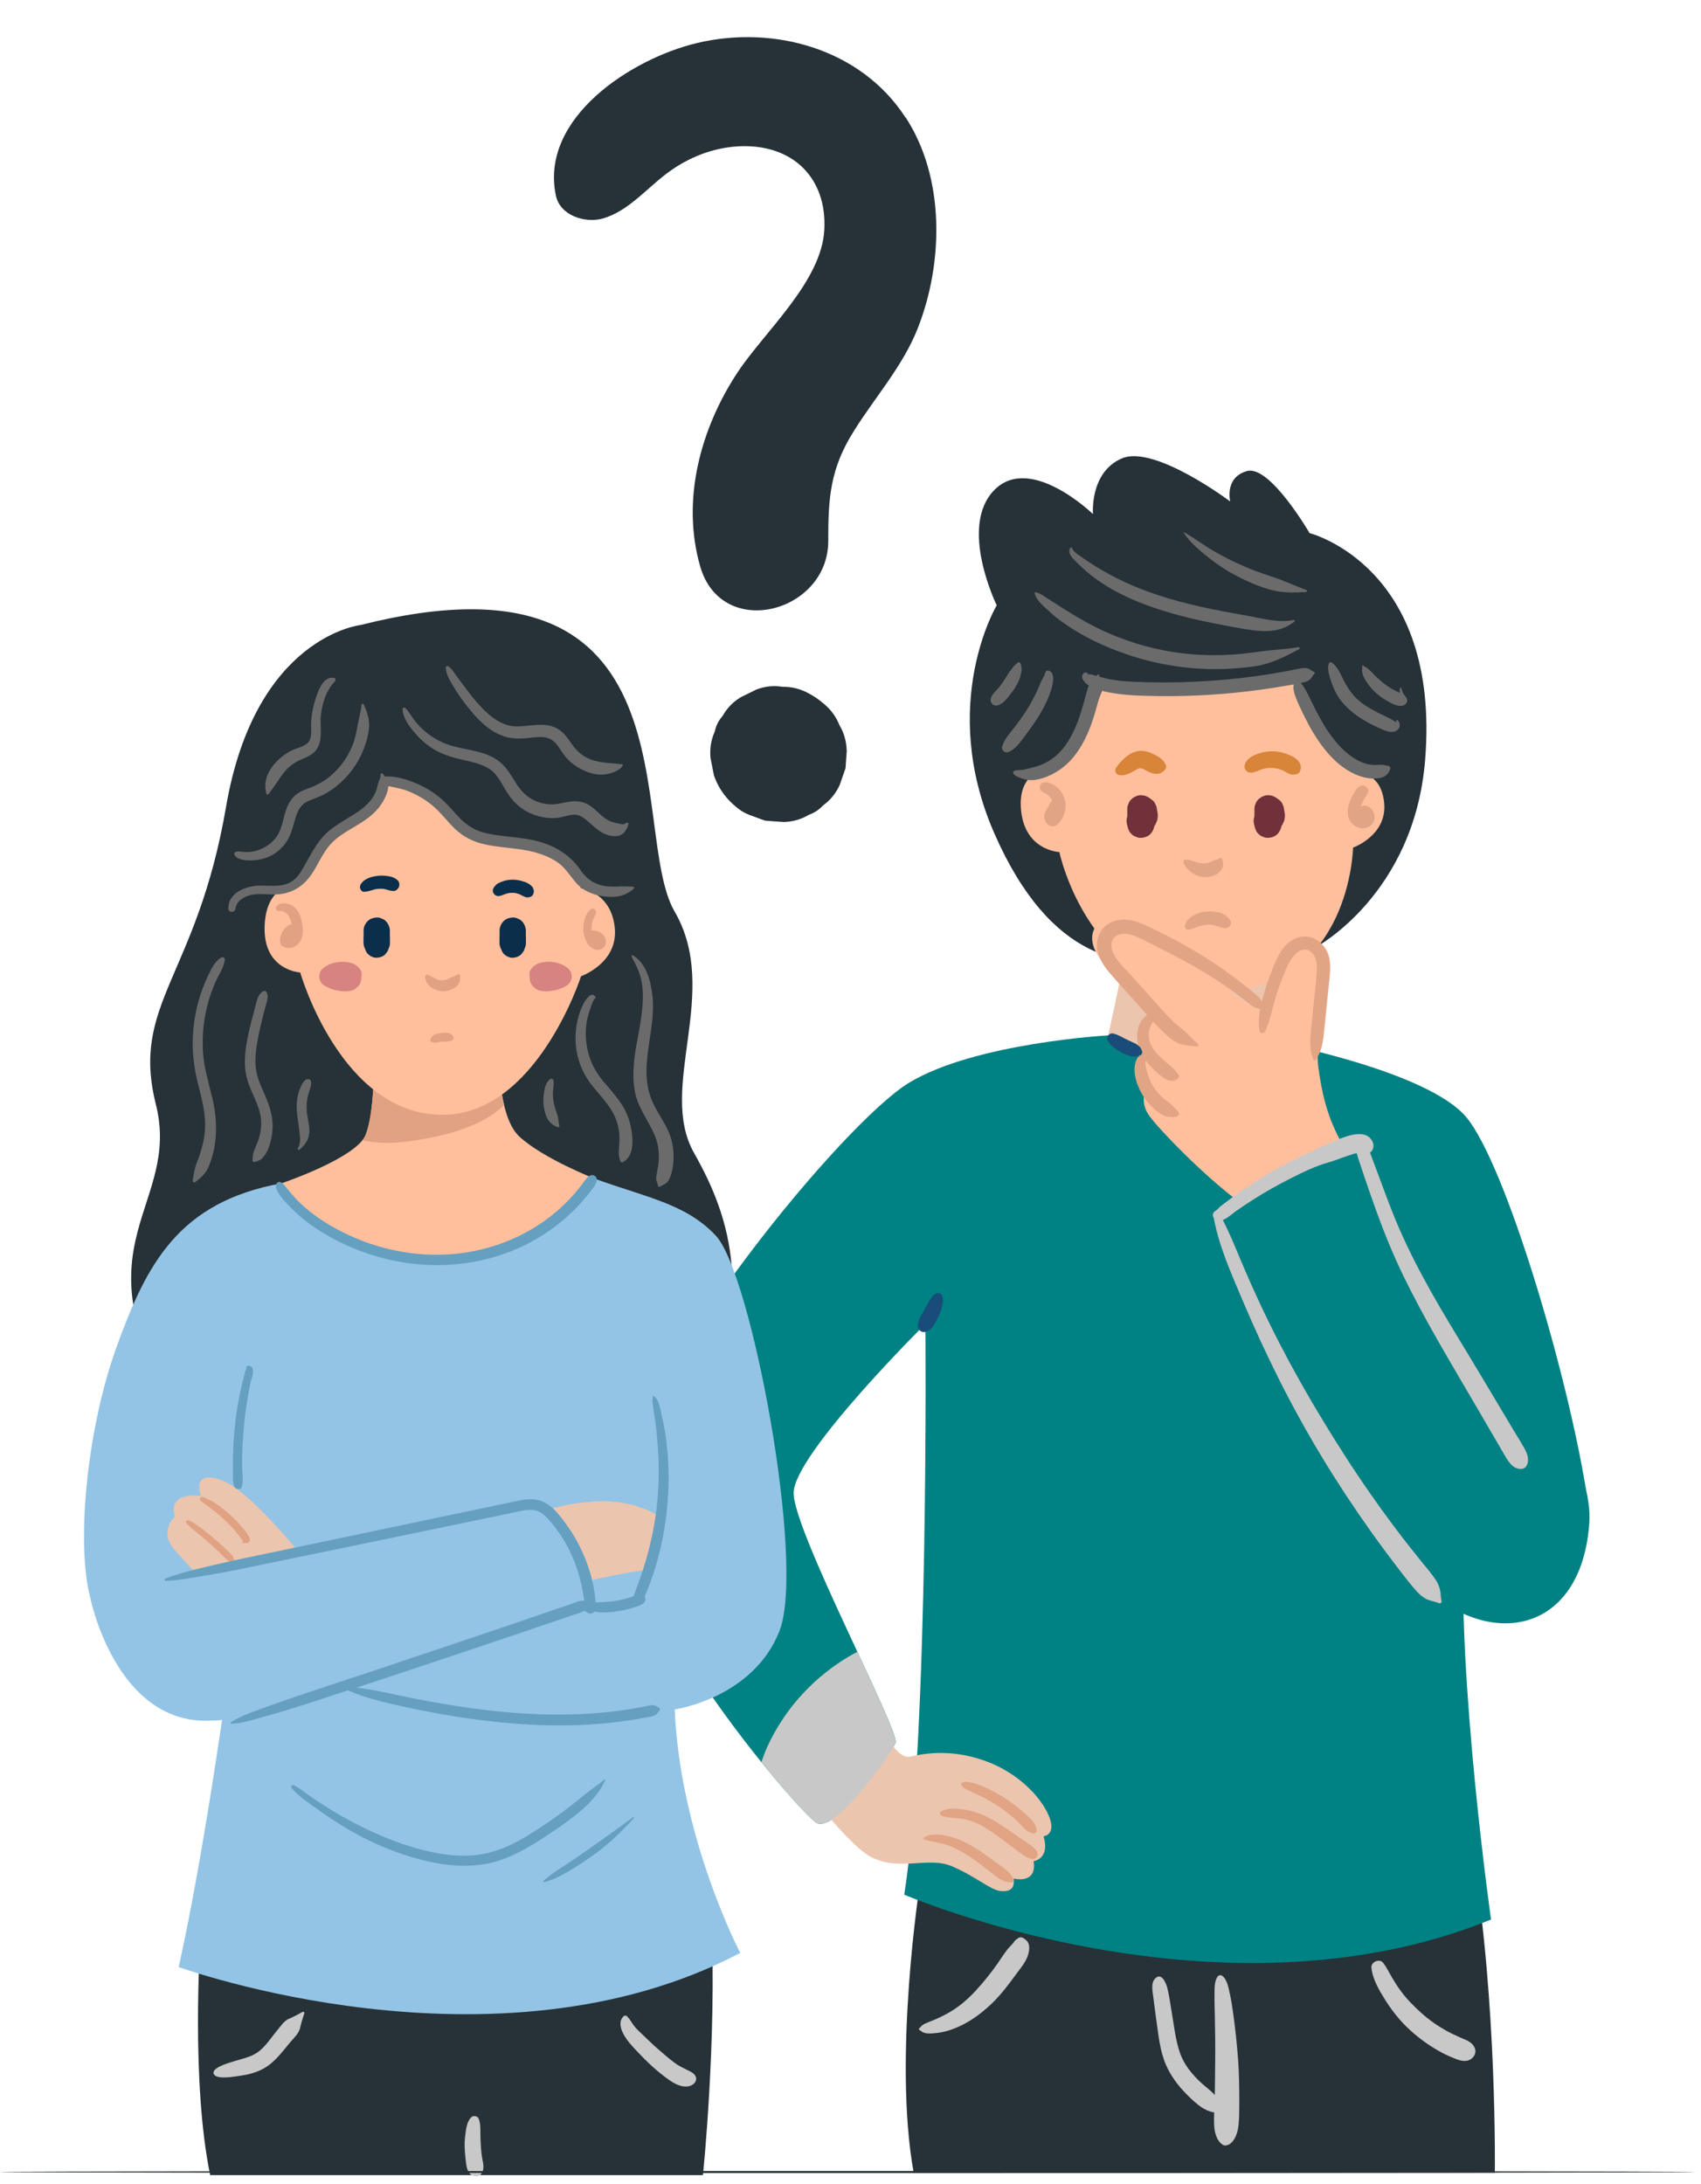 <svg width="141" height="181" viewBox="0 0 141 181" fill="none" xmlns="http://www.w3.org/2000/svg">
<path d="M76.251 156.137C76.251 156.137 74.004 170.511 75.738 180.056H123.91C123.91 180.056 124.11 165.993 122.087 153.749L76.248 156.141L76.251 156.137Z" fill="#263238"/>
<path d="M91.86 85.801C91.86 85.801 80.834 86.42 75.37 89.717C69.909 93.013 53.213 113.419 51.771 122.693C50.329 131.967 66.096 150.002 67.641 151.034C69.186 152.063 73.825 145.339 74.238 144.437C74.647 143.536 65.786 126.919 65.786 123.725C65.786 120.532 76.709 109.71 76.709 109.71C76.709 109.71 77.018 143.821 74.957 157.011C74.957 157.011 101.03 168.243 123.597 159.072C123.597 159.072 120.813 139.492 121.329 127.228L131.477 123.508C129.881 113.626 124.774 96.437 121.543 92.58C118.315 88.722 105.559 86.317 105.559 86.317C105.559 86.317 94.74 83.946 94.43 84.152C94.121 84.359 91.853 85.801 91.853 85.801H91.86Z" fill="#008183"/>
<path d="M66.096 145.573C64.551 145.883 70.105 152.706 72.073 153.818C74.444 155.156 76.918 153.818 78.876 154.644C80.834 155.469 82.07 156.602 82.896 156.705C83.722 156.808 84.131 156.498 84.028 155.676C84.028 155.676 85.986 156.192 85.676 154.234C85.676 154.234 87.063 154.079 86.502 152.173C86.502 152.173 87.634 152.07 86.915 150.421C86.196 148.773 84.234 146.815 81.557 145.886C78.876 144.957 76.774 145.267 75.435 145.576C74.097 145.886 72.49 141.867 71.767 141.66C71.044 141.454 72.18 142.28 71.044 141.454C69.912 140.628 66.1 145.576 66.1 145.576L66.096 145.573Z" fill="#ECC5AE"/>
<path d="M93.301 79.001C93.301 79.001 92.372 83.536 91.859 85.804C91.859 85.804 99.691 89.823 106.904 85.907C106.904 85.907 105.975 80.136 105.875 79.004C105.772 77.872 93.301 79.004 93.301 79.004V79.001Z" fill="#ECC5AE"/>
<path d="M109.055 78.505C109.055 78.505 117.228 74.173 118.133 62.969C119.43 46.909 108.556 44.18 108.556 44.18C108.556 44.18 105.263 38.513 103.371 39.036C101.475 39.562 101.974 41.555 101.974 41.555C101.974 41.555 95.69 36.83 92.996 37.986C90.301 39.143 90.601 42.604 90.601 42.604C90.601 42.604 85.415 37.567 82.421 40.608C79.427 43.654 82.621 50.161 82.621 50.161C82.621 50.161 77.734 58.347 82.421 69.056C87.108 79.761 93.395 80.288 97.683 79.448C101.974 78.609 109.055 78.502 109.055 78.502V78.505Z" fill="#263238"/>
<path d="M87.813 63.602C87.813 63.602 84.413 63.292 84.619 66.898C84.826 70.504 87.813 70.608 87.813 70.608C87.813 70.608 90.311 82.504 101.133 82.194C111.952 81.884 112.159 70.24 112.159 70.24C112.159 70.24 115.004 69.235 114.736 66.53C114.468 63.825 112.365 64.056 112.365 64.056C112.365 64.056 108.552 60.14 107.726 56.327C107.726 56.327 96.495 57.769 91.546 56.637C91.546 56.637 89.664 62.363 87.809 63.598L87.813 63.602Z" fill="#FFBF9D"/>
<path d="M111.852 95.797C110.39 93.471 109.688 91.572 109.275 88.378C108.862 85.185 110.923 80.443 109.997 78.795C109.068 77.147 107.626 78.795 106.598 79.927C105.569 81.059 104.949 83.74 104.64 83.843C104.33 83.946 95.675 77.866 93.305 76.63C90.934 75.395 89.802 77.456 91.037 79.208C92.272 80.959 95.056 83.743 95.056 83.743C95.056 83.743 94.953 84.868 94.953 86.63C94.953 87.456 94.127 88.588 94.643 89.617C95.159 90.646 94.334 91.266 95.366 92.604C96.395 93.943 100.62 98.272 103.611 100.23C106.598 102.188 111.856 95.797 111.856 95.797H111.852Z" fill="#FFBF9D"/>
<path d="M101.959 99.816C101.701 100.153 113.088 127.538 118.656 132.073C124.22 136.608 131.126 134.96 131.742 126.199C132.362 117.438 115.356 98.374 112.266 94.148C112.266 94.148 103.711 97.548 101.959 99.816Z" fill="#008183"/>
<path d="M74.238 144.44C74.413 144.055 72.879 140.762 71.069 136.884C70.824 137.011 70.587 137.142 70.349 137.283C68.98 138.095 67.724 139.1 66.633 140.26C65.405 141.564 64.382 143.067 63.632 144.695C63.436 145.125 63.257 145.576 63.116 146.037C65.356 148.804 67.166 150.72 67.641 151.034C69.186 152.063 73.825 145.339 74.238 144.437V144.44Z" fill="#C8C8C8"/>
<path d="M126.305 119.937C126.047 119.462 125.751 119.007 125.476 118.546C124.963 117.689 124.451 116.833 123.941 115.972C122.919 114.262 121.901 112.552 120.865 110.852C118.838 107.524 116.897 104.166 115.455 100.536C115.049 99.517 114.671 98.488 114.292 97.463C114.107 96.964 113.917 96.465 113.731 95.966C113.673 95.814 113.621 95.663 113.563 95.518C113.838 95.333 113.931 94.954 113.776 94.62C113.177 93.34 111.223 94.314 110.332 94.668C109.736 94.906 109.186 95.216 108.604 95.477C108.036 95.732 107.476 96 106.922 96.286C105.813 96.854 104.733 97.483 103.69 98.165C103.167 98.505 102.655 98.86 102.152 99.228C101.918 99.397 101.688 99.572 101.46 99.744C101.347 99.83 101.233 99.913 101.123 100.006C101.01 100.102 100.896 100.264 100.769 100.333C100.494 100.484 100.487 100.749 100.614 100.942C101.048 103.295 102.066 105.549 102.995 107.748C103.945 109.995 104.967 112.211 106.065 114.393C108.264 118.77 110.803 122.941 113.645 126.929C114.451 128.061 115.283 129.176 116.133 130.274C116.543 130.8 116.945 131.333 117.393 131.829C117.647 132.111 117.923 132.362 118.267 132.528C118.587 132.682 118.931 132.703 119.248 132.851C119.375 132.91 119.537 132.813 119.492 132.662C119.416 132.4 119.437 132.149 119.392 131.881C119.341 131.567 119.224 131.258 119.051 130.989C118.707 130.442 118.263 129.947 117.857 129.444C117.124 128.543 116.409 127.631 115.71 126.702C114.244 124.758 112.851 122.762 111.533 120.714C108.924 116.667 106.526 112.48 104.485 108.12C103.911 106.891 103.36 105.652 102.833 104.4C102.365 103.285 101.918 102.174 101.361 101.103C101.767 100.948 102.145 100.58 102.479 100.346C102.95 100.016 103.429 99.696 103.914 99.39C104.908 98.763 105.93 98.182 106.98 97.655C107.999 97.143 109.031 96.633 110.129 96.327C110.679 96.172 111.213 95.942 111.756 95.766C111.98 95.694 112.228 95.594 112.469 95.573C112.503 95.746 112.562 95.918 112.62 96.1C112.789 96.606 112.957 97.112 113.129 97.618C113.439 98.529 113.756 99.441 114.082 100.346C114.75 102.191 115.49 104.004 116.347 105.769C118.085 109.338 120.149 112.751 122.148 116.179L123.821 119.045C124.106 119.534 124.392 120.026 124.678 120.515C124.97 121.014 125.304 121.633 125.927 121.726C126.24 121.774 126.484 121.65 126.598 121.344C126.784 120.848 126.553 120.37 126.316 119.933L126.305 119.937Z" fill="#C8C8C8"/>
<path d="M88.33 66.757C88.326 66.279 88.151 65.839 87.848 65.474C87.7 65.295 87.507 65.14 87.304 65.026C87.191 64.961 87.067 64.909 86.946 64.868C86.781 64.81 86.64 64.827 86.475 64.855C86.32 64.879 86.203 65.051 86.186 65.192C86.162 65.36 86.241 65.501 86.379 65.594C86.379 65.594 86.413 65.618 86.427 65.629C86.444 65.642 86.465 65.66 86.499 65.684C86.537 65.701 86.571 65.715 86.609 65.732C86.62 65.735 86.616 65.732 86.623 65.735C86.65 65.753 86.681 65.763 86.709 65.78C86.764 65.811 86.816 65.849 86.871 65.88C86.898 65.904 86.929 65.932 86.957 65.956C86.998 65.997 87.036 66.042 87.077 66.083C87.077 66.083 87.077 66.083 87.081 66.09C87.098 66.117 87.115 66.145 87.132 66.172C87.163 66.228 87.191 66.283 87.218 66.338C87.218 66.341 87.218 66.344 87.218 66.348C87.218 66.358 87.225 66.365 87.229 66.376C87.201 66.393 87.174 66.41 87.149 66.43C87.032 66.527 86.967 66.671 86.929 66.812C86.929 66.819 86.926 66.826 86.922 66.837C86.778 67.016 86.654 67.208 86.589 67.432C86.485 67.783 86.626 68.179 86.929 68.378C87.15 68.523 87.494 68.509 87.679 68.306C87.679 68.306 87.803 68.179 87.765 68.206C87.82 68.148 87.872 68.079 87.92 68.013C88.192 67.659 88.337 67.195 88.333 66.747L88.33 66.757Z" fill="#E1A484"/>
<path d="M112.819 66.816C112.826 66.788 112.833 66.758 112.843 66.73C112.857 66.685 112.874 66.637 112.891 66.592C112.898 66.575 112.905 66.561 112.912 66.544C112.912 66.544 112.912 66.544 112.912 66.541C112.953 66.451 112.994 66.365 113.043 66.279C113.091 66.193 113.142 66.111 113.197 66.031C113.208 66.014 113.311 65.873 113.246 65.963C113.318 65.866 113.366 65.794 113.397 65.677C113.449 65.498 113.376 65.302 113.232 65.192C113.077 65.071 112.891 65.071 112.719 65.157C112.495 65.268 112.337 65.536 112.21 65.746C112.086 65.949 111.986 66.166 111.9 66.386C111.731 66.813 111.635 67.339 111.797 67.783C111.976 68.275 112.378 68.595 112.901 68.64C113.425 68.681 113.917 68.289 113.948 67.755C113.982 67.171 113.404 66.572 112.819 66.82V66.816Z" fill="#E1A484"/>
<path d="M84.044 155.838C83.796 155.132 83.15 154.768 82.575 154.348C81.928 153.876 81.281 153.395 80.589 152.988C79.96 152.62 79.271 152.324 78.559 152.152C77.922 152.001 77.141 151.908 76.57 152.297C76.522 152.328 76.532 152.393 76.584 152.414C77.196 152.641 77.864 152.679 78.487 152.889C79.161 153.112 79.788 153.47 80.376 153.859C80.982 154.258 81.549 154.709 82.121 155.153C82.657 155.569 83.205 156.058 83.934 155.975C83.999 155.968 84.065 155.91 84.041 155.838H84.044Z" fill="#E1A484"/>
<path d="M85.104 152.689C84.051 151.984 83.019 151.186 81.894 150.601C81.284 150.284 80.631 150.067 79.953 149.964C79.34 149.871 78.566 149.775 78.009 150.115C77.857 150.208 77.905 150.408 78.053 150.466C78.611 150.694 79.296 150.621 79.88 150.745C80.486 150.872 81.05 151.093 81.58 151.409C82.706 152.077 83.707 152.944 84.774 153.698C85.032 153.88 85.703 154.293 85.947 153.87C86.233 153.381 85.397 152.889 85.101 152.693L85.104 152.689Z" fill="#E1A484"/>
<path d="M84.82 150.174C84.334 149.73 83.804 149.334 83.25 148.98C82.7 148.629 82.122 148.319 81.526 148.061C81.227 147.93 80.934 147.827 80.621 147.744C80.343 147.672 80.002 147.589 79.734 147.734C79.668 147.768 79.651 147.854 79.685 147.92C79.816 148.164 80.109 148.284 80.346 148.398C80.632 148.536 80.917 148.67 81.203 148.804C81.764 149.069 82.304 149.379 82.817 149.723C83.326 150.067 83.808 150.452 84.262 150.865C84.671 151.24 85.098 151.894 85.697 151.942C85.824 151.953 85.907 151.832 85.917 151.722C85.976 151.096 85.236 150.542 84.826 150.167L84.82 150.174Z" fill="#E1A484"/>
<path d="M104.819 83.43C104.702 83.223 104.623 83 104.485 82.807C104.347 82.611 104.158 82.47 103.979 82.318C103.601 81.998 103.215 81.689 102.823 81.386C102.042 80.78 101.24 80.209 100.414 79.669C98.687 78.547 96.853 77.552 94.984 76.689C94.182 76.317 93.291 76.042 92.413 76.314C91.56 76.579 90.996 77.281 90.937 78.175C90.872 79.115 91.391 79.93 91.976 80.618C92.671 81.438 93.408 82.222 94.124 83.024C94.447 83.385 94.771 83.757 95.094 84.121C94.671 84.366 94.402 84.879 94.316 85.35C94.199 85.987 94.292 86.62 94.568 87.205C94.595 87.267 94.633 87.322 94.667 87.384C94.568 87.415 94.471 87.47 94.406 87.532C94.179 87.755 94.086 88.096 94.055 88.402C93.983 89.087 94.227 89.823 94.533 90.426C94.843 91.028 95.287 91.585 95.813 92.016C96.096 92.246 96.474 92.518 96.849 92.549C96.994 92.559 97.135 92.559 97.279 92.57C97.472 92.58 97.565 92.535 97.696 92.432C97.733 92.401 97.74 92.342 97.73 92.301C97.696 92.167 97.671 92.091 97.565 92.002C97.493 91.943 97.427 91.878 97.362 91.816C97.052 91.424 96.636 91.214 96.281 90.876C95.923 90.539 95.658 90.181 95.431 89.744C95.215 89.328 95.087 88.874 94.977 88.402C94.936 88.23 94.929 88.075 94.994 87.903C95.256 88.254 95.559 88.578 95.879 88.863C96.161 89.115 96.471 89.373 96.828 89.51C97.135 89.627 97.651 89.586 97.73 89.187C97.744 89.115 97.72 89.063 97.661 89.022C97.651 89.015 97.637 89.008 97.627 89.001C97.51 88.798 97.314 88.595 97.145 88.447C96.935 88.261 96.722 88.079 96.505 87.896C96.095 87.549 95.713 87.167 95.455 86.692C95.266 86.341 95.177 85.918 95.232 85.512C95.276 85.181 95.411 84.92 95.576 84.655C95.841 84.944 96.109 85.226 96.391 85.498C96.766 85.856 97.176 86.224 97.651 86.441C98.115 86.651 98.7 86.685 99.206 86.727C99.354 86.737 99.368 86.547 99.275 86.475C98.934 86.217 98.676 85.914 98.374 85.615C98.074 85.316 97.713 85.075 97.4 84.789C96.76 84.208 96.199 83.54 95.621 82.897C94.991 82.195 94.361 81.496 93.731 80.794C93.201 80.206 92.503 79.597 92.221 78.836C91.983 78.199 92.186 77.552 92.895 77.411C93.669 77.26 94.447 77.728 95.111 78.058C96.698 78.846 98.287 79.651 99.805 80.567C100.634 81.066 101.439 81.599 102.224 82.164C102.634 82.46 103.036 82.762 103.432 83.079C103.601 83.213 103.755 83.351 103.948 83.447C104.161 83.554 104.399 83.599 104.623 83.688C104.77 83.75 104.887 83.554 104.819 83.433V83.43Z" fill="#E1A484"/>
<path d="M110.132 79.266C109.802 78.062 108.622 77.246 107.403 77.763C106.189 78.279 105.71 79.683 105.28 80.822C104.995 81.582 104.75 82.364 104.565 83.158C104.386 83.905 104.258 84.69 104.417 85.45C104.458 85.643 104.747 85.677 104.84 85.505C105.184 84.855 105.335 84.129 105.525 83.42C105.721 82.68 105.951 81.951 106.227 81.238C106.474 80.595 106.736 79.882 107.152 79.322C107.496 78.86 108.143 78.437 108.673 78.881C109.207 79.325 109.183 80.12 109.138 80.743C109.079 81.538 108.98 82.329 108.9 83.121C108.818 83.926 108.739 84.731 108.656 85.533C108.618 85.911 108.591 86.279 108.615 86.658C108.639 87.081 108.739 87.415 108.869 87.814C108.897 87.9 109.021 87.924 109.069 87.842C109.244 87.535 109.403 87.277 109.503 86.94C109.609 86.582 109.671 86.228 109.716 85.856C109.805 85.106 109.871 84.356 109.946 83.602C110.022 82.852 110.101 82.102 110.177 81.348C110.249 80.657 110.325 79.944 110.139 79.26L110.132 79.266Z" fill="#E1A484"/>
<path d="M115.094 63.471C114.894 63.444 114.732 63.372 114.519 63.372C114.299 63.372 114.082 63.396 113.862 63.389C113.428 63.379 112.991 63.234 112.606 63.038C111.78 62.621 111.098 61.947 110.531 61.224C109.942 60.474 109.467 59.635 109.034 58.788C108.81 58.351 108.611 57.897 108.383 57.463C108.277 57.257 108.16 57.057 108.029 56.864C107.971 56.778 107.902 56.692 107.833 56.603C107.933 56.582 108.032 56.558 108.129 56.531C108.301 56.483 108.459 56.42 108.593 56.297C108.748 56.156 108.82 55.966 108.965 55.818C109.01 55.77 108.986 55.701 108.927 55.681C108.738 55.608 108.607 55.467 108.418 55.402C108.218 55.333 108.015 55.357 107.812 55.392C107.392 55.461 106.976 55.557 106.56 55.636C105.723 55.791 104.884 55.925 104.041 56.042C102.382 56.269 100.71 56.417 99.034 56.493C97.372 56.569 95.706 56.569 94.041 56.5C93.273 56.469 92.503 56.41 91.753 56.238C91.546 56.19 91.34 56.135 91.133 56.076C91.13 56.042 91.123 56.008 91.119 55.973C91.109 55.884 91.006 55.853 90.951 55.928C90.93 55.959 90.906 55.983 90.882 56.011C90.803 55.99 90.724 55.966 90.644 55.949C90.562 55.908 90.479 55.887 90.386 55.884C90.283 55.839 90.228 55.87 90.228 55.97C90.225 55.973 90.225 55.973 90.221 55.977C90.235 55.915 90.201 55.849 90.159 55.798C90.094 55.722 89.949 55.701 89.867 55.76C89.481 56.028 89.836 56.493 90.108 56.71C90.156 56.747 90.211 56.785 90.263 56.82C90.166 57.009 90.118 57.212 90.059 57.429C89.918 57.945 89.777 58.461 89.619 58.974C89.302 59.982 88.896 60.973 88.27 61.83C87.72 62.584 86.932 63.186 86.04 63.478C85.627 63.612 85.194 63.699 84.774 63.798C84.654 63.826 83.989 63.774 83.983 63.987C83.972 64.314 84.65 64.487 84.881 64.566C85.376 64.734 85.954 64.635 86.443 64.483C87.434 64.173 88.342 63.526 88.996 62.725C89.733 61.82 90.214 60.76 90.583 59.659C90.765 59.108 90.92 58.547 91.071 57.986C91.133 57.752 91.233 57.491 91.271 57.236C91.481 57.291 91.691 57.336 91.89 57.374C93.215 57.632 94.585 57.663 95.93 57.683C98.8 57.728 101.67 57.542 104.516 57.154C105.331 57.043 106.147 56.913 106.959 56.765C107.052 56.747 107.148 56.73 107.244 56.717C107.176 57.002 107.244 57.322 107.351 57.642C107.54 58.186 107.802 58.709 108.053 59.225C108.549 60.244 109.106 61.217 109.815 62.105C110.5 62.962 111.343 63.733 112.358 64.173C112.864 64.394 113.421 64.538 113.979 64.521C114.257 64.511 114.54 64.466 114.78 64.325C115.028 64.18 115.101 64.022 115.221 63.781C115.273 63.674 115.238 63.495 115.097 63.475L115.094 63.471Z" fill="#6B6B6B"/>
<path d="M107.624 53.63C106.86 53.767 106.082 53.812 105.308 53.891C104.568 53.964 103.835 54.084 103.095 54.163C101.585 54.321 100.067 54.342 98.553 54.197C95.545 53.912 92.6 52.99 89.964 51.517C89.241 51.111 88.529 50.684 87.834 50.233C87.49 50.01 87.142 49.786 86.795 49.566C86.471 49.363 86.172 49.118 85.786 49.077C85.766 49.077 85.752 49.098 85.755 49.115C85.876 49.779 86.633 50.34 87.101 50.777C87.672 51.31 88.34 51.761 89 52.178C90.339 53.017 91.805 53.671 93.295 54.191C96.282 55.226 99.51 55.643 102.662 55.367C103.529 55.292 104.434 55.199 105.26 54.913C106.116 54.621 106.894 54.218 107.689 53.795C107.785 53.743 107.713 53.612 107.62 53.63H107.624Z" fill="#6B6B6B"/>
<path d="M107.235 51.373C105.972 51.655 104.558 51.228 103.309 51.011C102.063 50.795 100.818 50.567 99.582 50.292C97.115 49.742 94.686 49.005 92.435 47.842C91.819 47.526 91.213 47.192 90.632 46.817C90.343 46.631 90.05 46.442 89.772 46.242C89.479 46.032 88.977 45.774 88.867 45.416C88.846 45.351 88.767 45.347 88.729 45.399C88.402 45.86 89.046 46.4 89.341 46.693C89.827 47.178 90.346 47.618 90.904 48.018C92.039 48.833 93.285 49.456 94.582 49.969C97.228 51.008 100.026 51.572 102.813 52.068C104.379 52.346 105.979 52.574 107.308 51.5C107.369 51.448 107.301 51.362 107.235 51.376V51.373Z" fill="#6B6B6B"/>
<path d="M108.274 48.888C107.376 48.575 106.523 48.148 105.614 47.849C104.734 47.56 103.856 47.26 103.006 46.882C102.156 46.503 101.33 46.09 100.529 45.619C99.716 45.144 98.973 44.569 98.154 44.108C98.13 44.094 98.099 44.122 98.116 44.146C98.639 44.951 99.372 45.56 100.116 46.156C100.876 46.765 101.709 47.312 102.573 47.759C103.45 48.213 104.376 48.616 105.329 48.878C106.303 49.146 107.252 49.112 108.25 49.06C108.354 49.053 108.371 48.919 108.274 48.884V48.888Z" fill="#6B6B6B"/>
<path d="M84.653 55.261C84.653 55.134 84.622 55.013 84.55 54.907C84.532 54.883 84.495 54.858 84.464 54.872C84.343 54.92 84.25 54.996 84.171 55.089C84.109 55.127 84.058 55.182 84.006 55.247C83.92 55.354 83.855 55.461 83.789 55.536C83.614 55.736 83.483 55.99 83.338 56.214C83.204 56.421 83.063 56.627 82.918 56.827C82.918 56.827 82.918 56.827 82.915 56.83C82.915 56.83 82.915 56.83 82.912 56.834C82.894 56.854 82.881 56.875 82.864 56.892C82.826 56.937 82.788 56.985 82.75 57.03C82.667 57.126 82.581 57.222 82.492 57.315C82.254 57.57 81.958 57.949 82.213 58.289C82.495 58.668 82.98 58.375 83.239 58.131C83.418 57.962 83.572 57.763 83.724 57.57C83.892 57.353 84.061 57.13 84.202 56.892C84.353 56.638 84.488 56.359 84.577 56.077C84.601 55.997 84.612 55.863 84.622 55.815C84.615 55.853 84.632 55.774 84.632 55.777C84.642 55.736 84.649 55.695 84.66 55.653C84.684 55.526 84.701 55.382 84.66 55.261H84.653Z" fill="#6B6B6B"/>
<path d="M87 55.598C86.893 55.547 86.728 55.56 86.67 55.684C86.645 55.736 86.625 55.774 86.611 55.829C86.611 55.839 86.611 55.846 86.615 55.853C86.556 56.038 86.408 56.255 86.332 56.414C86.198 56.692 86.098 56.981 85.964 57.26C85.703 57.807 85.427 58.341 85.097 58.853C84.784 59.345 84.443 59.817 84.085 60.278C83.697 60.777 83.249 61.255 83.074 61.871C82.998 62.14 83.263 62.422 83.538 62.336C84.195 62.126 84.636 61.403 85.035 60.88C85.448 60.337 85.844 59.779 86.195 59.194C86.549 58.606 86.859 57.993 87.076 57.339C87.213 56.923 87.54 55.863 86.996 55.598H87Z" fill="#6B6B6B"/>
<path d="M115.838 59.679C115.769 59.631 115.687 59.724 115.725 59.793C115.766 59.862 115.945 59.951 115.793 59.869C115.69 59.814 115.759 59.886 115.615 59.783C115.467 59.676 115.305 59.59 115.14 59.507C114.851 59.363 114.558 59.229 114.272 59.084C113.681 58.788 113.092 58.458 112.593 58.017C112.06 57.549 111.699 56.992 111.375 56.366C111.196 56.022 111.045 55.653 110.818 55.337C110.735 55.22 110.405 54.793 110.222 54.9C110.105 54.972 110.098 55.161 110.095 55.282C110.085 55.547 110.14 55.794 110.212 56.049C110.336 56.503 110.511 56.954 110.721 57.377C111.114 58.165 111.764 58.792 112.473 59.297C113.151 59.783 113.901 60.161 114.665 60.485C115.071 60.657 115.645 60.801 115.948 60.364C116.083 60.168 116.031 59.81 115.835 59.676L115.838 59.679Z" fill="#6B6B6B"/>
<path d="M116.592 57.842H116.595C116.575 57.807 116.547 57.776 116.52 57.742C116.478 57.694 116.454 57.639 116.413 57.591C116.372 57.542 116.33 57.508 116.303 57.446C116.244 57.312 116.22 57.164 116.169 57.03C116.141 56.958 116.045 56.971 116.038 57.047C116.024 57.167 116.031 57.291 116.021 57.412C115.862 57.336 115.704 57.264 115.549 57.181C115.381 57.092 115.219 56.992 115.06 56.889C114.985 56.837 114.913 56.785 114.837 56.73C114.796 56.703 114.758 56.672 114.716 56.644C114.703 56.634 114.696 56.631 114.689 56.624C114.682 56.617 114.675 56.613 114.661 56.603C114.369 56.362 114.083 56.104 113.825 55.829C113.698 55.691 113.584 55.578 113.443 55.454C113.295 55.323 113.113 55.251 112.961 55.134C112.948 55.123 112.927 55.13 112.927 55.148C112.917 55.344 112.886 55.516 112.92 55.715C112.955 55.925 113.047 56.135 113.154 56.318C113.371 56.689 113.636 57.023 113.949 57.319C114.255 57.611 114.603 57.866 114.971 58.076C115.343 58.289 115.907 58.62 116.347 58.451C116.606 58.351 116.726 58.076 116.592 57.842Z" fill="#6B6B6B"/>
<path d="M94.799 63.747C94.764 63.729 94.764 63.733 94.799 63.747V63.747Z" fill="#D88439"/>
<path d="M96.656 63.592C96.687 63.526 96.684 63.461 96.643 63.409C96.625 63.358 96.594 63.313 96.564 63.268C96.409 62.904 95.985 62.683 95.652 62.511C95.215 62.288 94.764 62.16 94.272 62.257C93.542 62.401 92.916 63.048 92.503 63.633C92.358 63.84 92.503 64.177 92.744 64.228C93.171 64.314 93.552 64.132 93.921 63.939C93.996 63.898 94.072 63.857 94.148 63.812C94.193 63.785 94.32 63.685 94.371 63.692C94.289 63.726 94.272 63.733 94.32 63.712C94.344 63.702 94.365 63.695 94.389 63.688C94.42 63.678 94.451 63.671 94.482 63.661C94.482 63.661 94.482 63.661 94.485 63.661C94.495 63.661 94.513 63.661 94.53 63.654C94.55 63.657 94.571 63.661 94.592 63.667C94.633 63.678 94.674 63.692 94.716 63.709C94.757 63.723 94.795 63.747 94.836 63.757C94.819 63.754 94.808 63.747 94.795 63.743C94.805 63.747 94.812 63.75 94.826 63.757C95.008 63.846 95.18 63.953 95.366 64.029C95.614 64.132 95.968 64.166 96.223 64.06C96.299 64.029 96.357 63.987 96.419 63.936C96.409 63.939 96.526 63.84 96.543 63.816C96.584 63.764 96.591 63.754 96.564 63.785C96.581 63.76 96.601 63.736 96.619 63.712C96.636 63.685 96.712 63.447 96.653 63.581L96.656 63.592Z" fill="#D88439"/>
<path d="M96.423 63.943C96.423 63.943 96.43 63.936 96.451 63.922C96.44 63.929 96.433 63.936 96.423 63.943Z" fill="#D88439"/>
<path d="M107.826 63.585C107.826 63.485 107.809 63.396 107.771 63.303C107.712 63.162 107.616 63.041 107.502 62.938C107.334 62.783 107.114 62.673 106.904 62.58C106.463 62.388 106.012 62.274 105.531 62.264C105.107 62.253 104.664 62.319 104.268 62.463C103.765 62.646 103.222 62.938 103.16 63.523C103.139 63.719 103.328 63.981 103.531 64.012C103.724 64.039 103.855 64.032 104.041 63.96C103.927 64.005 104.151 63.929 104.185 63.916C104.254 63.891 104.323 63.86 104.388 63.833C104.388 63.833 104.423 63.816 104.447 63.805C104.471 63.795 104.509 63.781 104.519 63.778C104.56 63.764 104.602 63.75 104.643 63.736C104.719 63.712 104.794 63.695 104.87 63.678C104.918 63.668 104.963 63.661 105.011 63.651C105.183 63.644 105.355 63.63 105.527 63.64C105.562 63.64 105.596 63.647 105.634 63.651C105.716 63.671 105.806 63.681 105.889 63.702C105.975 63.723 106.057 63.743 106.143 63.771C106.181 63.781 106.271 63.819 106.295 63.826C106.436 63.895 106.566 63.977 106.708 64.05C106.831 64.115 106.955 64.17 107.093 64.187C107.155 64.201 107.22 64.198 107.282 64.187L107.41 64.17C107.571 64.098 107.592 64.091 107.465 64.156C107.681 64.125 107.802 63.885 107.819 63.692C107.802 63.898 107.826 63.626 107.826 63.585Z" fill="#D88439"/>
<path d="M95.93 67.938C95.961 67.831 95.974 67.687 95.978 67.577C95.978 67.473 95.947 67.329 95.926 67.208C95.906 67.095 95.888 66.978 95.868 66.864C95.83 66.771 95.788 66.678 95.751 66.586C95.678 66.448 95.575 66.338 95.448 66.255C95.407 66.214 95.358 66.18 95.307 66.152C95.224 66.087 95.135 66.028 95.035 65.997C94.945 65.945 94.849 65.918 94.746 65.918C94.594 65.884 94.44 65.891 94.288 65.939C94.099 66.001 93.927 66.1 93.782 66.235C93.669 66.338 93.593 66.462 93.545 66.603C93.473 66.74 93.442 66.888 93.445 67.043C93.445 67.239 93.445 67.432 93.445 67.628C93.438 67.666 93.431 67.701 93.421 67.738C93.373 67.893 93.366 68.048 93.4 68.203C93.404 68.292 93.428 68.382 93.459 68.464C93.473 68.557 93.497 68.65 93.541 68.736C93.586 68.877 93.665 68.998 93.775 69.101C93.879 69.211 93.999 69.29 94.14 69.335C94.274 69.407 94.419 69.438 94.574 69.431C94.866 69.418 95.169 69.321 95.372 69.101C95.541 68.915 95.644 68.705 95.685 68.464C95.758 68.371 95.806 68.272 95.847 68.165C95.882 68.093 95.912 68.02 95.933 67.945L95.93 67.938Z" fill="#70313A"/>
<path d="M106.467 67.938C106.498 67.831 106.511 67.687 106.515 67.577C106.515 67.473 106.484 67.329 106.463 67.208C106.443 67.095 106.425 66.978 106.405 66.864C106.367 66.771 106.326 66.678 106.288 66.586C106.216 66.448 106.112 66.338 105.985 66.255C105.944 66.214 105.896 66.18 105.844 66.152C105.761 66.087 105.672 66.028 105.572 65.997C105.483 65.945 105.386 65.918 105.283 65.918C105.132 65.884 104.977 65.891 104.825 65.939C104.636 66.001 104.464 66.1 104.319 66.235C104.206 66.338 104.13 66.462 104.082 66.603C104.01 66.74 103.979 66.888 103.982 67.043C103.982 67.239 103.982 67.432 103.982 67.628C103.975 67.666 103.968 67.701 103.958 67.738C103.91 67.893 103.903 68.048 103.938 68.203C103.941 68.292 103.965 68.382 103.996 68.464C104.01 68.557 104.034 68.65 104.079 68.736C104.123 68.877 104.202 68.998 104.313 69.101C104.416 69.211 104.536 69.29 104.677 69.335C104.812 69.407 104.956 69.438 105.111 69.431C105.403 69.418 105.706 69.321 105.909 69.101C106.078 68.915 106.181 68.705 106.222 68.464C106.295 68.371 106.343 68.272 106.384 68.165C106.419 68.093 106.45 68.02 106.47 67.945L106.467 67.938Z" fill="#70313A"/>
<path d="M101.296 71.169C101.268 71.09 101.168 71.052 101.103 71.117C101.065 71.155 101.031 71.176 100.986 71.203C100.986 71.203 100.986 71.203 100.979 71.203C100.958 71.203 100.938 71.21 100.917 71.214C100.89 71.217 100.862 71.221 100.838 71.224C100.907 71.207 100.58 71.32 100.745 71.265C100.721 71.272 100.7 71.282 100.676 71.289C100.659 71.296 100.404 71.375 100.404 71.406C100.398 71.406 100.394 71.41 100.387 71.413C100.336 71.434 100.281 71.465 100.226 71.486C100.188 71.496 100.139 71.513 100.119 71.516C100.084 71.527 100.05 71.534 100.016 71.541C99.964 71.527 99.85 71.551 99.802 71.547C99.785 71.547 99.733 71.547 99.73 71.547C99.675 71.541 99.62 71.534 99.561 71.53C99.534 71.53 99.503 71.527 99.475 71.523C99.465 71.523 99.438 71.516 99.417 71.513C99.259 71.482 99.107 71.417 98.952 71.379C98.797 71.341 98.639 71.276 98.481 71.252C98.395 71.238 98.157 71.186 98.123 71.307C98.064 71.499 98.181 71.685 98.295 71.837C98.429 72.012 98.564 72.167 98.749 72.294C99.107 72.538 99.523 72.711 99.964 72.686C100.38 72.666 100.811 72.538 101.113 72.243C101.265 72.095 101.399 71.843 101.392 71.627C101.389 71.475 101.337 71.314 101.289 71.172L101.296 71.169Z" fill="#E1A484"/>
<path d="M101.977 76.272C101.853 76.087 101.723 75.939 101.53 75.822C101.372 75.729 101.206 75.656 101.027 75.615C100.683 75.533 100.319 75.498 99.971 75.54C99.586 75.584 99.242 75.681 98.904 75.877C98.725 75.98 98.56 76.1 98.436 76.266C98.333 76.403 98.288 76.558 98.23 76.709C98.161 76.892 98.378 77.115 98.56 77.04C98.674 76.992 98.791 76.978 98.908 76.943C99.004 76.916 99.094 76.878 99.183 76.837C99.2 76.826 99.221 76.82 99.238 76.813C99.245 76.813 99.269 76.802 99.29 76.792C99.414 76.747 99.544 76.713 99.675 76.689C99.74 76.675 99.806 76.665 99.871 76.651C99.878 76.651 99.882 76.651 99.888 76.647C99.923 76.647 99.957 76.641 99.992 76.637C100.126 76.627 100.26 76.627 100.394 76.637C100.425 76.637 100.453 76.644 100.484 76.647C100.353 76.637 100.46 76.647 100.487 76.647C100.553 76.658 100.618 76.675 100.683 76.692C100.818 76.727 100.952 76.771 101.086 76.813C101.148 76.833 101.21 76.861 101.272 76.875C101.303 76.882 101.485 76.909 101.358 76.885C101.399 76.892 101.44 76.899 101.482 76.909C101.833 76.981 102.201 76.606 101.977 76.266V76.272Z" fill="#E1A484"/>
<path d="M77.758 107.163C77.514 107.156 77.263 107.442 77.142 107.635C77.029 107.817 76.915 107.999 76.816 108.192C76.719 108.378 76.619 108.56 76.513 108.739C76.385 108.953 76.241 109.19 76.169 109.424C76.072 109.727 76.017 110.136 76.337 110.322C76.671 110.518 77.077 110.25 77.284 109.981C77.583 109.593 77.772 109.152 77.958 108.698C78.047 108.481 78.099 108.257 78.14 108.03C78.195 107.734 78.164 107.174 77.758 107.163Z" fill="#194C78"/>
<path d="M94.655 87.081C94.638 87.04 94.655 87.05 94.62 86.981C94.613 86.967 94.603 86.954 94.606 86.96C94.565 86.885 94.569 86.864 94.517 86.795C94.486 86.757 94.459 86.73 94.421 86.702C94.373 86.661 94.321 86.623 94.273 86.582C94.19 86.516 94.118 86.475 94.025 86.437C94.052 86.448 94.149 86.489 94.025 86.437C93.96 86.41 93.898 86.379 93.836 86.351C93.595 86.234 93.35 86.131 93.117 86.004C92.852 85.859 92.597 85.732 92.301 85.653C91.953 85.56 91.654 85.945 91.836 86.258C92.088 86.692 92.501 86.957 92.931 87.198C93.144 87.318 93.375 87.408 93.605 87.49C93.86 87.58 94.235 87.604 94.465 87.432C94.555 87.391 94.648 87.335 94.679 87.249C94.703 87.191 94.679 87.143 94.658 87.084L94.655 87.081Z" fill="#194C78"/>
<path d="M102.624 170.628C102.531 169.399 102.407 168.174 102.235 166.953C102.153 166.371 102.073 165.793 101.943 165.218C101.833 164.73 101.726 164.021 101.289 163.718C101.199 163.656 101.041 163.677 100.969 163.759C100.635 164.138 100.683 164.833 100.676 165.311C100.666 165.903 100.69 166.488 100.7 167.08C100.725 168.288 100.745 169.499 100.731 170.707C100.721 171.677 100.714 172.648 100.697 173.618C100.683 173.601 100.669 173.58 100.652 173.563C100.301 173.188 99.864 172.889 99.493 172.534C98.801 171.874 98.168 171.11 97.837 170.198C97.428 169.066 97.321 167.834 97.111 166.653C96.998 166.024 96.922 165.37 96.764 164.747C96.692 164.458 96.365 163.543 95.879 163.856C95.353 164.196 95.532 164.957 95.597 165.477C95.68 166.123 95.759 166.774 95.852 167.417C96.031 168.653 96.141 169.926 96.636 171.086C97.046 172.042 97.683 172.878 98.415 173.608C98.794 173.983 99.193 174.368 99.641 174.657C99.885 174.816 100.171 174.946 100.449 175.019C100.518 175.036 100.583 175.046 100.649 175.05C100.635 175.377 100.625 175.7 100.638 176.024C100.663 176.64 100.807 177.366 101.347 177.73C101.492 177.83 101.688 177.806 101.836 177.73C102.39 177.441 102.607 176.681 102.665 176.103C102.727 175.487 102.727 174.867 102.727 174.248C102.731 173.037 102.713 171.825 102.624 170.614V170.628Z" fill="#C8C8C8"/>
<path d="M85.291 161.182C85.222 160.879 85.05 160.762 84.812 160.6C84.657 160.497 84.434 160.548 84.313 160.683C84.258 160.71 84.203 160.745 84.158 160.793C84.083 160.865 84.031 160.965 83.966 161.044C83.838 161.199 83.687 161.33 83.56 161.484C83.236 161.88 82.968 162.324 82.675 162.74C82.125 163.518 81.533 164.255 80.889 164.957C80.266 165.634 79.571 166.243 78.776 166.715C78.333 166.976 77.868 167.204 77.397 167.403C77.152 167.506 76.898 167.592 76.66 167.703C76.43 167.809 76.337 167.95 76.168 168.126C76.151 168.146 76.158 168.171 76.175 168.188C76.382 168.339 76.492 168.453 76.767 168.494C77.035 168.535 77.345 168.508 77.613 168.477C78.226 168.411 78.811 168.236 79.372 167.992C80.404 167.544 81.313 166.877 82.128 166.113C82.94 165.349 83.625 164.433 84.279 163.535C84.62 163.071 85.032 162.592 85.208 162.035C85.291 161.773 85.349 161.46 85.291 161.189V161.182Z" fill="#C8C8C8"/>
<path d="M122.276 169.801C122.087 169.22 121.554 169.075 121.075 168.862C120.666 168.68 120.26 168.494 119.868 168.274C119.131 167.864 118.443 167.379 117.817 166.815C117.187 166.247 116.588 165.641 116.086 164.953C115.821 164.592 115.583 164.213 115.356 163.824C115.126 163.432 114.93 163.012 114.647 162.654C114.348 162.276 113.639 162.585 113.68 163.053C113.76 163.979 114.317 164.925 114.802 165.7C115.318 166.526 115.931 167.32 116.629 167.995C117.325 168.666 118.102 169.265 118.925 169.764C119.358 170.025 119.806 170.266 120.274 170.459C120.776 170.669 121.423 170.985 121.932 170.634C122.194 170.452 122.38 170.121 122.273 169.795L122.276 169.801Z" fill="#C8C8C8"/>
<path d="M16.606 160.822C16.606 160.822 15.817 172.498 17.422 180.251H58.269C58.269 180.251 59.43 169.036 58.966 158.879L16.606 160.822Z" fill="#263238"/>
<path d="M29.894 51.794C29.894 51.794 21.164 52.727 18.741 66.847C16.317 80.966 10.82 83.141 12.92 91.519C15.023 99.9 6.29 103.003 14.374 116.348C22.458 129.693 52.972 129.267 57.82 118.404C62.671 107.54 60.609 100.986 57.536 95.554C54.464 90.123 59.8 82.209 55.918 75.535C52.036 68.861 58.181 44.656 29.89 51.794H29.894Z" fill="#263238"/>
<path d="M23.339 98.06C14.804 99.614 12.165 104.734 9.683 111.562C7.201 118.39 6.269 128.01 7.512 132.51C7.512 132.51 15.425 138.095 15.893 138.095C16.361 138.095 18.686 140.577 18.686 140.577C18.686 140.577 16.829 154.007 14.811 163.007C14.811 163.007 41.03 172.542 61.36 161.836C61.36 161.836 56.392 152.369 55.928 141.663C55.928 141.663 62.445 140.731 64.617 135.146C66.788 129.56 62.282 105.53 59.342 102.403C56.86 99.764 53.627 99.241 49.401 97.715C45.178 96.189 33.27 99.61 32.806 99.61C32.341 99.61 23.339 98.057 23.339 98.057V98.06Z" fill="#93C4E5"/>
<path d="M25.046 128.939C25.046 128.939 21.01 123.972 18.839 122.886C16.668 121.801 16.2 122.886 16.668 123.972C16.668 123.972 13.875 123.508 14.497 125.679C14.497 125.679 13.1 126.921 14.497 128.471C15.893 130.025 17.6 131.885 17.6 131.885C17.6 131.885 21.297 131.336 22.256 131.11C23.216 130.885 25.049 128.939 25.049 128.939H25.046Z" fill="#ECC5AE"/>
<path d="M43.977 125.836C43.977 125.836 45.247 124.74 49.097 124.439C52.948 124.136 55.15 125.993 55.15 125.993C55.15 125.993 54.997 127.7 54.065 130.028C54.065 130.028 50.187 130.492 46.773 131.581C43.359 132.667 43.205 130.496 43.205 130.028C43.205 129.56 43.98 125.839 43.98 125.839L43.977 125.836Z" fill="#ECC5AE"/>
<path d="M31.094 87.819C30.941 88.44 31.053 92.093 30.319 94.025C29.585 95.957 23.338 98.06 23.338 98.06C23.338 98.06 27.527 104.424 35.908 104.424C44.289 104.424 49.4 97.719 49.4 97.719C49.4 97.719 45.064 96.046 43.046 94.182C41.029 92.322 41.34 85.958 41.34 85.958L31.098 87.819H31.094Z" fill="#FFBF9D"/>
<path d="M45.061 124.129C45.061 124.129 48.629 129.403 48.321 132.51C48.321 132.51 29.234 142.288 17.285 142.598C9.607 142.796 7.508 132.51 7.508 132.51C7.508 132.51 35.905 125.529 45.061 124.129Z" fill="#93C4E5"/>
<path d="M41.788 91.577C41.61 90.833 41.498 90.034 41.429 89.279L36.264 86.876L31.099 87.815C30.945 88.436 31.058 92.089 30.324 94.021C30.266 94.175 30.167 94.332 30.044 94.489C30.419 94.578 30.798 94.639 31.181 94.673C32.652 94.806 34.13 94.581 35.581 94.298C37.817 93.861 40.224 93.113 41.791 91.573L41.788 91.577Z" fill="#E0A283"/>
<path d="M48.165 73.603C48.165 73.603 50.647 73.914 50.958 76.863C51.269 79.813 48.165 80.899 48.165 80.899C48.165 80.899 44.478 92.383 36.681 92.383C28.248 92.383 24.886 80.588 24.886 80.588C24.886 80.588 21.783 80.434 21.936 76.71C22.09 72.985 24.886 73.296 24.886 73.296C24.886 73.296 25.855 70.974 27.873 69.421C29.891 67.868 31.359 67.113 31.98 64.942C31.98 64.942 36.172 65.515 37.879 68.154C39.586 70.793 46.144 68.489 48.162 73.61L48.165 73.603Z" fill="#FFBF9D"/>
<path d="M25.076 76.727C25.001 76.211 24.861 75.644 24.489 75.262C24.069 74.829 23.41 74.699 22.932 75.071C22.847 75.139 22.843 75.289 22.891 75.375C22.953 75.477 23.062 75.508 23.175 75.491C23.236 75.481 23.301 75.487 23.362 75.491C23.328 75.491 23.424 75.508 23.379 75.491C23.431 75.508 23.485 75.539 23.533 75.559C23.485 75.539 23.588 75.586 23.588 75.586C23.622 75.603 23.656 75.627 23.687 75.648C23.687 75.648 23.738 75.692 23.745 75.696C23.769 75.716 23.793 75.74 23.816 75.764C23.823 75.771 23.888 75.853 23.854 75.808C23.881 75.842 23.905 75.88 23.929 75.918C23.973 75.986 24.011 76.058 24.045 76.129C24.059 76.156 24.059 76.156 24.045 76.129C24.052 76.15 24.062 76.17 24.069 76.191C24.083 76.232 24.096 76.276 24.11 76.317C24.134 76.402 24.158 76.491 24.175 76.576C24.175 76.587 24.175 76.59 24.178 76.6C23.888 76.631 23.642 76.88 23.478 77.102C23.318 77.317 23.236 77.584 23.215 77.85C23.202 78.024 23.212 78.239 23.349 78.362C23.485 78.488 23.67 78.543 23.851 78.556C24.1 78.577 24.366 78.495 24.567 78.345C25.09 77.956 25.162 77.331 25.076 76.727Z" fill="#E0A283"/>
<path d="M49.861 77.341C49.619 77.16 49.335 77.119 49.045 77.099C49.028 76.945 49.032 76.795 49.052 76.638C49.073 76.491 49.12 76.306 49.185 76.153C49.247 76.006 49.349 75.835 49.407 75.665C49.482 75.439 49.192 75.2 48.987 75.344C48.646 75.586 48.475 76.037 48.403 76.44C48.328 76.853 48.339 77.283 48.468 77.682C48.591 78.075 48.81 78.457 49.199 78.635C49.421 78.737 49.667 78.758 49.889 78.638C50.107 78.522 50.227 78.276 50.227 78.037C50.227 77.757 50.087 77.501 49.865 77.334L49.861 77.341Z" fill="#E0A283"/>
<path d="M20.699 127.437C20.518 127.048 20.187 126.7 19.907 126.379C19.62 126.051 19.313 125.744 18.989 125.454C18.354 124.887 17.609 124.327 16.794 124.061C16.63 124.006 16.483 124.245 16.619 124.358C16.944 124.627 17.292 124.863 17.63 125.119C17.958 125.365 18.268 125.635 18.569 125.911C18.876 126.191 19.163 126.488 19.436 126.802C19.682 127.085 19.887 127.406 20.136 127.686C20.132 127.724 20.125 127.775 20.119 127.785C20.081 127.857 20.153 127.918 20.224 127.891C20.262 127.867 20.299 127.864 20.337 127.878C20.354 127.878 20.364 127.877 20.375 127.874C20.634 127.936 20.798 127.656 20.696 127.437H20.699Z" fill="#E0A283"/>
<path d="M19.419 129.359C19.382 129.274 19.392 129.175 19.355 129.089C19.317 128.994 19.249 128.919 19.184 128.84C19.044 128.673 18.887 128.526 18.73 128.376C18.416 128.079 18.095 127.785 17.764 127.505C17.443 127.232 17.112 126.969 16.777 126.713C16.429 126.447 16.064 126.174 15.661 125.996C15.493 125.925 15.326 126.109 15.459 126.256C15.743 126.56 16.084 126.816 16.408 127.079C16.736 127.345 17.057 127.615 17.371 127.898C17.678 128.171 17.979 128.448 18.272 128.734C18.43 128.885 18.576 129.045 18.74 129.185C18.819 129.253 18.89 129.322 18.979 129.373C19.081 129.431 19.198 129.424 19.3 129.475C19.378 129.516 19.45 129.438 19.416 129.359H19.419Z" fill="#E0A283"/>
<path d="M55.256 119.537C55.167 118.834 55.044 118.137 54.884 117.447C54.761 116.929 54.659 115.993 54.188 115.672C54.177 115.665 54.16 115.672 54.157 115.679C54.034 115.928 54.092 116.191 54.123 116.457C54.16 116.795 54.225 117.13 54.273 117.468C54.379 118.202 54.454 118.943 54.512 119.68C54.618 121.076 54.635 122.483 54.532 123.879C54.324 126.771 53.604 129.495 52.545 132.182H52.556C52.549 132.209 52.545 132.237 52.542 132.264C52.515 132.274 52.487 132.284 52.46 132.295C52.057 132.438 51.644 132.551 51.224 132.633C50.842 132.704 50.456 132.738 50.067 132.756C49.855 132.766 49.64 132.773 49.425 132.79C49.408 132.79 49.391 132.796 49.374 132.796C49.203 130.54 48.333 128.283 47.032 126.453C46.383 125.545 45.591 124.439 44.407 124.269C43.795 124.18 43.188 124.316 42.594 124.443C41.877 124.593 41.163 124.743 40.447 124.893C34.745 126.088 29.044 127.28 23.346 128.481C21.731 128.823 20.106 129.144 18.498 129.516C16.904 129.884 15.255 130.236 13.722 130.806C13.623 130.844 13.627 131.011 13.75 131.008C15.088 130.936 16.423 130.659 17.744 130.444C19.133 130.216 20.513 129.908 21.892 129.625C24.599 129.068 27.306 128.512 30.014 127.949C32.745 127.382 35.479 126.815 38.21 126.249C39.562 125.969 40.918 125.689 42.27 125.409C42.898 125.279 43.58 125.057 44.229 125.136C44.806 125.207 45.212 125.617 45.578 126.037C47.216 127.915 48.124 130.229 48.428 132.67C48.121 132.592 47.821 132.752 47.479 132.872C46.994 133.039 46.513 133.203 46.028 133.37C45.035 133.708 44.041 134.049 43.051 134.387C41.116 135.046 39.18 135.702 37.241 136.354C33.339 137.668 29.433 138.959 25.528 140.259C24.456 140.618 23.38 140.973 22.322 141.365C21.274 141.755 20.103 142.099 19.161 142.707C19.099 142.745 19.12 142.854 19.198 142.85C20.188 142.796 21.182 142.454 22.131 142.195C23.117 141.925 24.094 141.625 25.063 141.314C26.326 140.908 27.586 140.491 28.846 140.082C30.348 140.741 31.994 141.113 33.591 141.458C35.312 141.833 37.043 142.154 38.787 142.403C42.256 142.898 45.769 143.134 49.268 142.885C50.224 142.816 51.18 142.71 52.129 142.571C52.61 142.499 53.088 142.417 53.566 142.325C53.798 142.28 54.061 142.256 54.276 142.154C54.502 142.045 54.556 141.867 54.703 141.679C54.73 141.645 54.737 141.584 54.686 141.56C54.553 141.495 54.44 141.386 54.304 141.338C54.13 141.28 53.945 141.318 53.774 141.348C53.32 141.434 52.87 141.529 52.416 141.604C51.572 141.744 50.726 141.85 49.876 141.929C48.169 142.082 46.455 142.12 44.745 142.062C41.273 141.946 37.828 141.437 34.421 140.775C32.809 140.461 31.184 140.041 29.546 139.853C30.02 139.696 30.495 139.546 30.966 139.389C34.875 138.098 38.777 136.794 42.676 135.476C43.772 135.108 44.867 134.736 45.96 134.363C46.52 134.172 47.08 133.981 47.64 133.79C47.923 133.694 48.227 133.633 48.452 133.486C48.538 133.541 48.619 133.599 48.708 133.653C48.903 133.769 49.145 133.705 49.282 133.551C49.316 133.561 49.353 133.568 49.391 133.575C49.609 133.609 49.838 133.629 50.057 133.626C50.47 133.626 50.883 133.575 51.289 133.51C51.712 133.442 52.126 133.343 52.532 133.21C52.887 133.093 53.617 132.93 53.481 132.414C53.471 132.37 53.453 132.336 53.436 132.305C54.58 129.697 55.208 126.788 55.376 123.954C55.464 122.48 55.43 121.005 55.242 119.54L55.256 119.537Z" fill="#65A0C1"/>
<path d="M49.315 97.46C48.97 97.204 48.632 97.617 48.451 97.869C47.86 98.685 47.194 99.44 46.447 100.116C43.378 102.895 39.243 104.212 35.133 103.949C32.644 103.789 30.186 103.069 27.991 101.894C26.933 101.328 25.929 100.662 25.042 99.849C24.611 99.457 24.236 99.03 23.867 98.583C23.727 98.412 23.304 97.75 23.003 97.999C22.44 98.474 23.85 99.819 24.178 100.153C24.908 100.897 25.752 101.532 26.639 102.082C28.479 103.222 30.541 104.038 32.661 104.475C36.803 105.325 41.169 104.701 44.788 102.478C46.461 101.45 47.932 100.116 49.096 98.531C49.28 98.282 49.7 97.74 49.318 97.456L49.315 97.46Z" fill="#65A0C1"/>
<path d="M32.324 77.85C32.324 77.85 32.324 77.833 32.324 77.823C32.324 77.758 32.324 77.693 32.324 77.628C32.324 77.604 32.317 77.584 32.317 77.56C32.317 77.413 32.317 77.269 32.317 77.123C32.321 77.013 32.3 76.914 32.266 76.815C32.242 76.737 32.211 76.662 32.17 76.59C32.126 76.501 32.071 76.423 32 76.351C31.901 76.245 31.785 76.17 31.648 76.126C31.518 76.058 31.378 76.027 31.228 76.034C30.945 76.047 30.654 76.139 30.456 76.351C30.262 76.563 30.136 76.826 30.139 77.123C30.139 77.273 30.139 77.423 30.139 77.57C30.139 77.59 30.132 77.608 30.132 77.628C30.132 77.689 30.132 77.751 30.132 77.812C30.132 77.823 30.132 77.829 30.132 77.84C30.132 77.939 30.132 78.041 30.132 78.14C30.129 78.249 30.149 78.348 30.183 78.447C30.204 78.512 30.228 78.574 30.259 78.635C30.293 78.714 30.323 78.792 30.358 78.871C30.422 78.987 30.508 79.082 30.617 79.154C30.678 79.215 30.753 79.26 30.839 79.284C30.958 79.345 31.088 79.376 31.228 79.369C31.406 79.362 31.576 79.314 31.737 79.233C31.853 79.168 31.948 79.082 32.02 78.973C32.109 78.877 32.17 78.761 32.201 78.632C32.28 78.481 32.327 78.321 32.324 78.144C32.324 78.048 32.324 77.952 32.324 77.857V77.85Z" fill="#0B2E4A"/>
<path d="M43.596 77.85C43.596 77.85 43.596 77.833 43.596 77.823C43.596 77.758 43.596 77.693 43.596 77.628C43.596 77.604 43.593 77.584 43.59 77.56C43.59 77.413 43.59 77.269 43.59 77.123C43.593 77.013 43.572 76.914 43.538 76.815C43.514 76.737 43.484 76.662 43.443 76.59C43.398 76.501 43.344 76.423 43.272 76.351C43.173 76.245 43.057 76.17 42.92 76.126C42.791 76.058 42.651 76.027 42.501 76.034C42.217 76.047 41.927 76.139 41.729 76.351C41.534 76.563 41.408 76.826 41.411 77.123C41.411 77.273 41.411 77.423 41.411 77.57C41.411 77.59 41.405 77.608 41.405 77.628C41.405 77.689 41.405 77.751 41.405 77.812C41.405 77.823 41.405 77.829 41.405 77.84C41.405 77.939 41.405 78.041 41.405 78.14C41.401 78.249 41.422 78.348 41.456 78.447C41.476 78.512 41.5 78.574 41.531 78.635C41.565 78.714 41.596 78.792 41.63 78.871C41.695 78.987 41.78 79.082 41.889 79.154C41.951 79.215 42.026 79.26 42.111 79.284C42.231 79.345 42.361 79.376 42.501 79.369C42.678 79.362 42.849 79.314 43.009 79.233C43.125 79.168 43.221 79.082 43.293 78.973C43.381 78.877 43.443 78.761 43.474 78.632C43.552 78.481 43.6 78.321 43.596 78.144C43.596 78.048 43.596 77.952 43.596 77.857V77.85Z" fill="#0B2E4A"/>
<path d="M38.131 80.83C38.124 80.762 38.049 80.701 37.981 80.745C37.895 80.803 37.81 80.837 37.711 80.865C37.636 80.888 37.564 80.919 37.496 80.957C37.472 80.967 37.452 80.977 37.428 80.991C37.51 80.953 37.401 80.998 37.39 81.001C37.308 81.032 37.243 81.076 37.168 81.114C37.144 81.127 37.12 81.138 37.097 81.148C37.086 81.151 37.076 81.155 37.066 81.162C37.004 81.182 36.943 81.199 36.882 81.213C36.868 81.213 36.837 81.22 36.83 81.223C36.813 81.223 36.793 81.223 36.776 81.226C36.718 81.23 36.66 81.233 36.602 81.233C36.571 81.233 36.537 81.226 36.506 81.23C36.499 81.23 36.503 81.23 36.499 81.23C36.496 81.23 36.496 81.23 36.489 81.23C36.428 81.216 36.363 81.203 36.301 81.185C36.27 81.175 36.24 81.165 36.212 81.155C36.212 81.155 36.212 81.155 36.206 81.155C36.199 81.155 36.195 81.148 36.185 81.144C36.148 81.124 36.107 81.107 36.069 81.09C36.076 81.09 36.025 81.073 36.001 81.062C35.946 81.039 35.892 81.011 35.84 80.981C35.738 80.919 35.636 80.861 35.533 80.8C35.41 80.728 35.233 80.817 35.239 80.967C35.277 81.701 36.1 82.169 36.776 82.145C36.946 82.138 37.127 82.104 37.291 82.046C37.469 81.981 37.697 81.895 37.834 81.755C37.953 81.629 38.09 81.448 38.124 81.274C38.151 81.131 38.151 80.981 38.138 80.834L38.131 80.83Z" fill="#E0A283"/>
<path d="M52.474 73.47C52.088 73.477 51.702 73.446 51.317 73.459C50.852 73.477 50.415 73.494 49.958 73.391C49.104 73.197 48.582 72.773 48.09 72.067C47.247 70.858 46.073 70.127 44.659 69.738C43.191 69.332 41.655 69.38 40.184 69.018C39.351 68.81 38.695 68.4 38.101 67.785C37.582 67.249 37.125 66.662 36.555 66.178C35.892 65.614 35.158 65.177 34.353 64.856C33.612 64.559 32.711 64.293 31.902 64.348C31.85 64.276 31.799 64.204 31.748 64.133C31.69 64.051 31.543 64.071 31.547 64.187C31.557 64.481 31.41 64.675 31.335 64.952C31.256 65.252 31.205 65.536 31.055 65.816C30.751 66.386 30.28 66.85 29.751 67.215C28.692 67.942 27.474 68.472 26.641 69.486C25.958 70.315 25.507 71.322 24.944 72.234C24.668 72.681 24.306 73.046 23.8 73.237C23.077 73.514 22.267 73.377 21.513 73.391C20.397 73.415 18.929 73.954 18.929 75.279C18.929 75.672 19.482 75.651 19.526 75.279C19.594 74.699 20.154 74.35 20.666 74.2C21.346 74.002 22.066 74.129 22.759 74.125C23.981 74.118 24.975 73.599 25.705 72.62C26.351 71.752 26.706 70.691 27.457 69.899C28.361 68.95 29.645 68.485 30.659 67.666C31.212 67.222 31.683 66.649 31.966 65.993C32.079 65.73 32.181 65.437 32.192 65.147C32.813 65.273 33.421 65.379 34.018 65.638C34.739 65.949 35.428 66.376 36.015 66.898C36.606 67.424 37.077 68.062 37.64 68.615C38.217 69.182 38.89 69.595 39.665 69.834C41.143 70.284 42.731 70.213 44.226 70.602C44.922 70.783 45.595 71.039 46.192 71.445C46.848 71.889 47.223 72.541 47.728 73.132C48.319 73.825 49.176 74.166 50.06 74.282C50.999 74.409 51.818 74.289 52.535 73.64C52.597 73.586 52.549 73.477 52.467 73.477L52.474 73.47Z" fill="#6B6B6B"/>
<path d="M30.146 58.37C30.101 58.274 29.975 58.332 29.968 58.417C29.913 59.008 29.736 59.558 29.637 60.138C29.538 60.718 29.422 61.278 29.197 61.825C28.76 62.883 28.029 63.852 27.101 64.532C26.619 64.883 26.097 65.146 25.534 65.344C24.919 65.559 24.404 65.843 24.045 66.403C23.427 67.369 23.54 68.673 22.765 69.55C22.369 70.001 21.812 70.342 21.235 70.503C20.918 70.592 20.597 70.622 20.269 70.605C19.989 70.592 19.73 70.489 19.474 70.632C19.426 70.66 19.392 70.728 19.412 70.783C19.583 71.264 20.368 71.302 20.802 71.302C21.42 71.302 22.068 71.141 22.604 70.834C23.13 70.53 23.587 70.066 23.881 69.533C24.202 68.95 24.328 68.291 24.533 67.662C24.748 66.993 25.049 66.553 25.728 66.307C26.356 66.082 26.954 65.822 27.503 65.44C28.562 64.706 29.422 63.682 29.961 62.511C30.265 61.855 30.484 61.166 30.579 60.449C30.678 59.718 30.446 59.015 30.139 58.359L30.146 58.37Z" fill="#6B6B6B"/>
<path d="M51.886 68.209C51.64 68.403 51.415 68.263 51.128 68.212C50.858 68.164 50.589 68.082 50.353 67.946C49.755 67.594 49.342 66.993 48.728 66.659C47.943 66.235 47.222 66.413 46.396 66.59C45.72 66.737 44.98 66.645 44.351 66.362C43.679 66.058 43.197 65.563 42.801 64.945C42.385 64.293 42.013 63.603 41.398 63.115C40.217 62.179 38.677 62.197 37.298 61.756C36.52 61.51 35.779 61.094 35.164 60.554C34.85 60.278 34.56 59.971 34.311 59.633C34.069 59.308 33.888 58.964 33.601 58.673C33.522 58.595 33.369 58.65 33.372 58.769C33.396 59.51 33.922 60.186 34.383 60.732C34.867 61.309 35.468 61.821 36.131 62.19C36.847 62.593 37.643 62.797 38.438 62.985C39.183 63.159 39.964 63.313 40.606 63.75C41.309 64.228 41.627 65.058 42.078 65.747C42.521 66.423 43.112 66.99 43.849 67.341C44.573 67.686 45.379 67.864 46.181 67.775C46.628 67.727 47.055 67.56 47.499 67.516C47.892 67.478 48.212 67.649 48.513 67.884C49.179 68.406 49.711 69.076 50.585 69.253C50.957 69.328 51.398 69.315 51.684 69.038C51.869 68.861 52.033 68.57 52.091 68.321C52.121 68.195 51.981 68.13 51.889 68.205L51.886 68.209Z" fill="#6B6B6B"/>
<path d="M51.565 63.337C50.579 63.204 49.541 63.262 48.629 62.784C48.168 62.541 47.793 62.207 47.489 61.783C47.154 61.319 46.851 60.824 46.373 60.49C45.301 59.742 44.014 60.206 42.822 60.199C41.627 60.193 40.641 59.397 39.859 58.568C39.364 58.042 38.923 57.472 38.493 56.891C38.258 56.577 38.015 56.267 37.79 55.946C37.606 55.683 37.435 55.399 37.162 55.215C37.073 55.154 36.95 55.236 36.95 55.334C36.964 55.953 37.442 56.635 37.752 57.151C38.104 57.741 38.534 58.294 38.964 58.827C39.733 59.779 40.682 60.684 41.877 61.049C42.494 61.237 43.129 61.224 43.764 61.159C44.362 61.097 45.065 60.964 45.625 61.251C46.161 61.524 46.441 62.159 46.796 62.613C47.144 63.06 47.585 63.429 48.086 63.695C48.639 63.989 49.319 64.231 49.954 64.194C50.517 64.159 51.231 63.948 51.599 63.494C51.637 63.446 51.637 63.344 51.558 63.333L51.565 63.337Z" fill="#6B6B6B"/>
<path d="M27.695 56.182C26.722 55.97 26.278 57.496 26.08 58.175C25.909 58.752 25.814 59.356 25.786 59.957C25.766 60.463 25.913 61.193 25.493 61.576C25.141 61.897 24.578 61.992 24.158 62.2C23.694 62.432 23.263 62.76 22.905 63.136C22.222 63.853 21.792 64.768 22.082 65.764C22.11 65.86 22.229 65.867 22.28 65.792C22.536 65.423 22.813 65.065 23.055 64.692C23.308 64.307 23.56 63.938 23.898 63.624C24.219 63.324 24.591 63.102 24.994 62.928C25.435 62.736 25.865 62.566 26.179 62.18C26.821 61.388 26.496 60.224 26.595 59.292C26.705 58.278 27.043 57.196 27.77 56.458C27.852 56.373 27.821 56.209 27.698 56.182H27.695Z" fill="#6B6B6B"/>
<path d="M16.822 87.098C16.754 85.849 16.87 84.592 17.174 83.38C17.348 82.691 17.577 82.015 17.867 81.366C18.137 80.765 18.574 80.175 18.635 79.513C18.649 79.362 18.464 79.284 18.348 79.349C17.833 79.635 17.56 80.212 17.307 80.728C17.044 81.264 16.819 81.82 16.631 82.387C16.245 83.555 16.027 84.787 15.982 86.016C15.935 87.276 16.092 88.529 16.399 89.751C16.73 91.072 17.092 92.335 16.983 93.714C16.928 94.407 16.761 95.08 16.542 95.739C16.43 96.087 16.273 96.422 16.177 96.773C16.085 97.118 16.044 97.477 15.972 97.828C15.952 97.927 16.061 98.043 16.16 97.972C16.655 97.613 17.065 97.234 17.304 96.661C17.546 96.084 17.71 95.493 17.805 94.872C18.003 93.568 17.904 92.27 17.597 90.99C17.287 89.693 16.894 88.443 16.819 87.102L16.822 87.098Z" fill="#6B6B6B"/>
<path d="M21.69 90.13C21.41 89.502 21.209 88.863 21.178 88.17C21.147 87.46 21.246 86.753 21.383 86.057C21.512 85.377 21.673 84.698 21.844 84.029C21.932 83.681 22.035 83.336 22.127 82.991C22.195 82.732 22.247 82.438 22.079 82.206C22.035 82.145 21.956 82.097 21.878 82.124C21.332 82.315 21.236 83.179 21.099 83.664C20.919 84.306 20.751 84.951 20.608 85.603C20.318 86.893 20.133 88.262 20.523 89.553C20.874 90.717 21.622 91.745 21.649 92.994C21.659 93.544 21.564 94.087 21.373 94.602C21.27 94.879 21.14 95.141 21.041 95.418C20.946 95.681 20.953 95.892 20.932 96.165C20.925 96.251 21.021 96.316 21.103 96.295C21.373 96.217 21.55 96.172 21.752 95.968C21.963 95.752 22.107 95.503 22.223 95.227C22.438 94.721 22.55 94.172 22.588 93.626C22.68 92.359 22.195 91.26 21.694 90.133L21.69 90.13Z" fill="#6B6B6B"/>
<path d="M25.779 89.904C25.803 89.768 25.817 89.498 25.639 89.443C25.185 89.303 24.912 90.088 24.802 90.396C24.625 90.898 24.567 91.478 24.601 92.007C24.635 92.56 24.751 93.106 24.806 93.656C24.857 94.168 24.97 94.691 24.683 95.158C24.639 95.23 24.731 95.332 24.806 95.281C25.175 95.011 25.479 94.605 25.588 94.154C25.728 93.581 25.56 92.984 25.472 92.413C25.383 91.853 25.397 91.3 25.537 90.751C25.608 90.471 25.731 90.188 25.782 89.908L25.779 89.904Z" fill="#6B6B6B"/>
<path d="M46.195 92.379C46.092 92.062 45.983 91.761 45.911 91.43C45.847 91.133 45.823 90.833 45.836 90.526C45.85 90.201 45.922 89.891 45.884 89.566C45.864 89.409 45.703 89.331 45.577 89.44C45.287 89.689 45.181 90.034 45.116 90.399C45.048 90.775 45.02 91.164 45.058 91.546C45.096 91.929 45.191 92.352 45.372 92.697C45.461 92.864 45.601 93.042 45.751 93.154C45.894 93.26 46.051 93.328 46.208 93.414C46.29 93.458 46.393 93.383 46.369 93.291C46.29 92.99 46.294 92.68 46.198 92.379H46.195Z" fill="#6B6B6B"/>
<path d="M52.183 92.943C51.808 91.601 50.893 90.652 50.015 89.614C49.186 88.634 48.704 87.511 48.585 86.231C48.527 85.62 48.558 84.998 48.691 84.398C48.756 84.111 48.841 83.831 48.943 83.558C49.039 83.302 49.131 82.906 49.343 82.718C49.387 82.68 49.377 82.615 49.343 82.575C48.971 82.124 48.51 82.906 48.37 83.179C48.066 83.759 47.878 84.408 47.779 85.053C47.581 86.367 47.786 87.685 48.38 88.877C49.022 90.167 50.22 91.058 50.872 92.335C51.197 92.97 51.35 93.683 51.35 94.394C51.35 95.028 51.163 95.674 51.453 96.278C51.48 96.336 51.552 96.34 51.599 96.316C52.74 95.807 52.45 93.882 52.183 92.939V92.943Z" fill="#6B6B6B"/>
<path d="M55.721 94.721C55.434 93.284 54.396 92.246 53.922 90.898C52.976 88.201 54.382 85.33 54.089 82.575C53.959 81.353 53.594 79.816 52.443 79.161C52.382 79.123 52.317 79.195 52.348 79.256C52.611 79.772 52.897 80.281 53.061 80.837C53.225 81.383 53.286 81.947 53.29 82.513C53.297 83.749 53.058 84.961 52.833 86.17C52.573 87.556 52.372 88.966 52.611 90.372C52.843 91.751 53.696 92.775 54.246 94.022C54.533 94.674 54.645 95.387 54.608 96.101C54.587 96.459 54.529 96.797 54.461 97.149C54.427 97.326 54.389 97.511 54.393 97.688C54.396 97.889 54.516 98.043 54.533 98.245C54.539 98.323 54.618 98.381 54.697 98.337C54.983 98.173 55.219 98.139 55.407 97.835C55.598 97.524 55.687 97.159 55.755 96.804C55.881 96.114 55.857 95.415 55.721 94.728V94.721Z" fill="#6B6B6B"/>
<path d="M20.895 113.33C20.796 113.18 20.519 113.091 20.41 113.286C20.383 113.337 20.369 113.539 20.489 113.498C20.383 113.535 20.434 113.464 20.356 113.552C20.308 113.607 20.294 113.781 20.274 113.853C20.222 114.054 20.171 114.256 20.12 114.457C20.021 114.86 19.932 115.266 19.854 115.676C19.69 116.499 19.553 117.328 19.468 118.161C19.383 118.987 19.331 119.82 19.314 120.653C19.304 121.07 19.304 121.486 19.314 121.903C19.321 122.309 19.277 122.777 19.413 123.163C19.519 123.456 19.98 123.507 20.062 123.163C20.185 122.647 20.072 122.043 20.069 121.514C20.069 120.94 20.079 120.37 20.106 119.796C20.164 118.636 20.28 117.475 20.451 116.324C20.537 115.758 20.636 115.194 20.752 114.631C20.823 114.29 21.113 113.662 20.895 113.33Z" fill="#65A0C1"/>
<path d="M75.041 9.709C71.349 4.05 64.171 2.058 57.805 3.559C52.372 4.837 44.716 9.771 46.079 16.21C46.433 17.879 48.506 18.507 49.936 18.116C52.176 17.497 53.765 15.396 55.651 14.097C57.38 12.902 59.361 12.174 61.486 12.116C65.734 12.011 68.533 14.744 68.333 18.997C68.133 23.305 63.404 27.447 61.158 30.829C58.063 35.498 56.46 41.44 58.039 46.935C59.825 53.124 68.67 50.772 68.656 44.824C68.649 41.248 68.817 38.844 70.773 35.728C72.547 32.889 74.85 30.328 76.078 27.197C78.22 21.748 78.337 14.725 75.062 9.714L75.041 9.709Z" fill="#263238"/>
<path d="M70.183 62.165C70.156 61.418 69.962 60.726 69.585 60.097C69.319 59.425 68.909 58.846 68.344 58.37C67.944 58.018 67.514 57.705 67.036 57.461C66.349 57.084 65.633 56.903 64.867 56.914C64.127 56.795 63.403 56.871 62.696 57.142L61.408 57.776C60.767 58.162 60.267 58.677 59.912 59.312C59.575 59.693 59.351 60.13 59.251 60.615C58.938 61.315 58.822 62.044 58.898 62.824L59.178 64.253C59.494 65.172 60.017 65.965 60.745 66.632C61.513 67.329 61.849 67.443 62.687 67.739C62.918 67.82 63.217 67.949 63.484 68.015L64.98 68.12C65.727 68.094 66.419 67.899 67.047 67.522C67.508 67.358 67.898 67.101 68.231 66.743C68.824 66.314 69.276 65.755 69.595 65.079C69.76 64.607 69.924 64.135 70.088 63.663C70.124 63.164 70.159 62.666 70.194 62.167L70.183 62.165Z" fill="#263238"/>
<path d="M50.078 147.484C49.743 147.798 49.313 148.057 48.948 148.347C48.579 148.641 48.2 148.928 47.835 149.228C47.131 149.802 46.404 150.344 45.653 150.86C44.1 151.925 42.468 153.021 40.628 153.509C38.702 154.021 36.675 153.748 34.78 153.239C32.977 152.758 31.264 152.034 29.604 151.191C28.706 150.734 27.829 150.232 26.979 149.692C26.542 149.416 26.115 149.129 25.692 148.835C25.255 148.532 24.832 148.177 24.354 147.944C24.2 147.869 24.07 148.047 24.176 148.177C24.76 148.893 25.651 149.45 26.402 149.989C27.204 150.566 28.027 151.109 28.877 151.608C30.516 152.574 32.274 153.342 34.097 153.888C36.067 154.479 38.163 154.83 40.208 154.475C42.157 154.137 43.881 153.072 45.506 151.997C46.404 151.403 47.285 150.785 48.108 150.088C48.528 149.733 48.924 149.361 49.269 148.931C49.443 148.716 49.617 148.508 49.767 148.272C49.921 148.037 50.02 147.781 50.17 147.545C50.204 147.49 50.129 147.436 50.081 147.477L50.078 147.484Z" fill="#65A0C1"/>
<path d="M52.48 150.586C51.285 151.498 50.035 152.348 48.813 153.225C48.206 153.659 47.584 154.082 46.956 154.488C46.642 154.69 46.328 154.895 46.017 155.103C45.679 155.328 45.393 155.591 45.068 155.837C45.007 155.885 45.038 156.008 45.126 155.977C45.478 155.854 45.812 155.765 46.154 155.601C46.492 155.441 46.82 155.26 47.141 155.069C47.82 154.663 48.486 154.232 49.131 153.775C50.397 152.874 51.5 151.819 52.541 150.668C52.579 150.627 52.528 150.552 52.48 150.59V150.586Z" fill="#65A0C1"/>
<path d="M29.863 80.342C29.753 80.195 29.668 80.103 29.521 79.997C29.484 79.97 29.446 79.946 29.409 79.922C29.279 79.85 29.136 79.799 28.992 79.769C28.757 79.721 28.504 79.687 28.265 79.704C27.787 79.734 27.306 79.864 26.91 80.141C26.643 80.328 26.466 80.578 26.466 80.916C26.466 81.233 26.637 81.53 26.91 81.691C27.241 81.885 27.606 82.032 27.985 82.09C28.21 82.124 28.439 82.155 28.668 82.148C28.927 82.141 29.204 82.111 29.422 81.96C29.661 81.796 29.856 81.581 29.924 81.291C29.948 81.189 29.951 81.09 29.945 80.991C30.006 80.776 29.996 80.516 29.863 80.342Z" fill="#D78381"/>
<path d="M44 80.342C44.109 80.195 44.195 80.103 44.341 79.997C44.379 79.97 44.416 79.946 44.454 79.922C44.584 79.85 44.727 79.799 44.87 79.769C45.106 79.721 45.359 79.687 45.598 79.704C46.076 79.734 46.557 79.864 46.953 80.141C47.219 80.328 47.397 80.578 47.397 80.916C47.397 81.233 47.226 81.53 46.953 81.691C46.622 81.885 46.257 82.032 45.878 82.09C45.652 82.124 45.424 82.155 45.195 82.148C44.935 82.141 44.659 82.111 44.44 81.96C44.201 81.796 44.007 81.581 43.938 81.291C43.915 81.189 43.911 81.09 43.918 80.991C43.857 80.776 43.867 80.516 44 80.342Z" fill="#D78381"/>
<path d="M32.959 72.948C32.819 72.821 32.676 72.732 32.492 72.678C32.386 72.647 32.28 72.623 32.171 72.606C31.901 72.565 31.638 72.545 31.365 72.575C30.809 72.637 30.191 72.79 29.887 73.309C29.75 73.545 29.918 73.944 30.228 73.903C30.457 73.876 30.665 73.828 30.88 73.757C30.986 73.722 31.092 73.695 31.198 73.675C31.205 73.675 31.218 73.671 31.232 73.668C31.28 73.658 31.334 73.658 31.382 73.654C31.478 73.647 31.573 73.647 31.669 73.654C31.72 73.654 31.782 73.654 31.833 73.668C31.857 73.675 31.881 73.681 31.891 73.681C31.986 73.702 32.079 73.726 32.167 73.757C32.304 73.804 32.441 73.821 32.587 73.835C32.789 73.856 32.99 73.688 33.062 73.514C33.14 73.33 33.11 73.084 32.953 72.944L32.959 72.948Z" fill="#0B2E4A"/>
<path d="M43.491 73.091C43.215 72.975 42.921 72.92 42.624 72.903C42.337 72.886 42.037 72.924 41.764 73.005C41.61 73.05 41.46 73.115 41.317 73.186C41.136 73.278 41.02 73.418 40.914 73.586C40.699 73.934 41.054 74.337 41.422 74.248C41.566 74.214 41.692 74.176 41.829 74.112C41.829 74.112 41.829 74.112 41.822 74.112C41.832 74.112 41.842 74.105 41.856 74.101C41.866 74.094 41.88 74.091 41.89 74.088C41.941 74.07 41.993 74.053 42.047 74.04C42.105 74.026 42.163 74.016 42.218 74.002C42.239 74.002 42.259 73.999 42.279 73.995C42.395 73.989 42.512 73.989 42.624 73.995C42.631 73.995 42.641 73.995 42.651 73.995C42.662 73.995 42.672 73.999 42.675 73.999C42.73 74.009 42.781 74.019 42.836 74.033C42.887 74.047 42.942 74.064 42.993 74.081C43.013 74.088 43.037 74.098 43.058 74.105C43.058 74.105 43.058 74.105 43.061 74.105C43.191 74.169 43.314 74.245 43.45 74.299C43.454 74.299 43.478 74.309 43.495 74.316C43.502 74.316 43.505 74.32 43.515 74.323C43.577 74.357 43.645 74.371 43.72 74.368C43.795 74.368 43.87 74.347 43.942 74.33C44.133 74.282 44.225 74.112 44.246 73.931C44.297 73.47 43.857 73.227 43.498 73.077L43.491 73.091Z" fill="#0B2E4A"/>
<path d="M41.833 74.108C41.833 74.108 41.833 74.108 41.829 74.108C41.894 74.101 41.891 74.091 41.857 74.098C41.85 74.098 41.843 74.098 41.836 74.105L41.833 74.108Z" fill="#0B2E4A"/>
<path d="M37.599 85.992C37.589 85.924 37.558 85.873 37.507 85.825C37.493 85.811 37.479 85.797 37.462 85.784C37.431 85.76 37.455 85.784 37.466 85.801C37.394 85.668 37.22 85.62 37.08 85.593C36.967 85.572 36.855 85.572 36.742 85.582C36.544 85.6 36.342 85.63 36.151 85.692C36.028 85.733 35.919 85.787 35.827 85.876C35.748 85.951 35.711 86.043 35.677 86.146C35.646 86.234 35.711 86.334 35.796 86.357C35.844 86.371 35.892 86.388 35.94 86.398C36.028 86.415 36.151 86.405 36.243 86.388C36.298 86.378 36.353 86.357 36.407 86.347C36.445 86.34 36.482 86.334 36.517 86.327H36.544C36.585 86.316 36.581 86.316 36.534 86.327C36.544 86.32 36.605 86.32 36.619 86.32C36.653 86.32 36.684 86.316 36.718 86.316C36.779 86.316 36.841 86.316 36.902 86.316C36.967 86.32 37.032 86.316 37.1 86.313C37.128 86.313 37.155 86.313 37.182 86.31C37.237 86.303 37.281 86.293 37.322 86.272C37.421 86.241 37.537 86.214 37.582 86.112L37.575 86.118C37.602 86.081 37.606 86.04 37.599 85.996V85.992Z" fill="#E0A283"/>
<path d="M25.082 166.724C24.717 166.929 24.352 167.127 23.966 167.288C23.539 167.465 23.269 167.909 22.979 168.254C22.481 168.844 22.023 169.589 21.392 170.049C20.791 170.486 20.012 170.616 19.319 170.841C19.046 170.93 17.459 171.36 17.722 171.879C17.865 172.159 18.357 172.156 18.623 172.156C19.077 172.156 19.531 172.067 19.982 172.006C20.77 171.9 21.61 171.64 22.255 171.162C22.945 170.654 23.474 169.947 24.017 169.288C24.311 168.933 24.765 168.534 24.87 168.076C24.966 167.653 25.089 167.247 25.229 166.834C25.256 166.752 25.157 166.687 25.089 166.724H25.082Z" fill="#C8C8C8"/>
<path d="M57.218 171.664C56.74 171.422 56.283 171.23 55.856 170.899C55.392 170.541 54.941 170.155 54.501 169.769C53.995 169.329 53.531 168.858 53.043 168.4C52.835 168.206 52.637 168.008 52.476 167.769C52.394 167.642 52.306 167.523 52.227 167.393C52.155 167.274 52.067 167.199 51.978 167.093C51.91 167.007 51.749 167.014 51.681 167.093C51.514 167.284 51.435 167.431 51.432 167.694C51.432 168.011 51.531 168.284 51.677 168.557C51.954 169.076 52.353 169.513 52.753 169.937C53.579 170.817 54.47 171.674 55.467 172.367C55.959 172.712 56.614 173.053 57.225 172.849C57.474 172.763 57.717 172.538 57.706 172.255C57.696 171.975 57.45 171.78 57.222 171.664H57.218Z" fill="#C8C8C8"/>
<path d="M39.965 178.813C39.931 178.611 39.924 178.577 39.904 178.369C39.883 178.185 39.87 178 39.859 177.816C39.839 177.447 39.815 177.079 39.818 176.706C39.818 176.331 39.825 175.908 39.668 175.559C39.562 175.324 39.2 175.303 39.04 175.477C38.764 175.771 38.664 176.232 38.61 176.621C38.555 177.017 38.508 177.413 38.514 177.816C38.521 178.185 38.548 178.553 38.593 178.922C38.648 179.362 38.671 180.069 39.156 180.274C39.385 180.37 39.668 180.39 39.853 180.185C40.211 179.782 40.044 179.291 39.965 178.816V178.813Z" fill="#C8C8C8"/>
<path d="M140.477 179.993C140.477 180.041 109.027 180.079 70.243 180.079C31.46 180.079 0 180.041 0 179.993C0 179.945 31.444 179.907 70.243 179.907C109.043 179.907 140.477 179.945 140.477 179.993Z" fill="#263238"/>
</svg>

